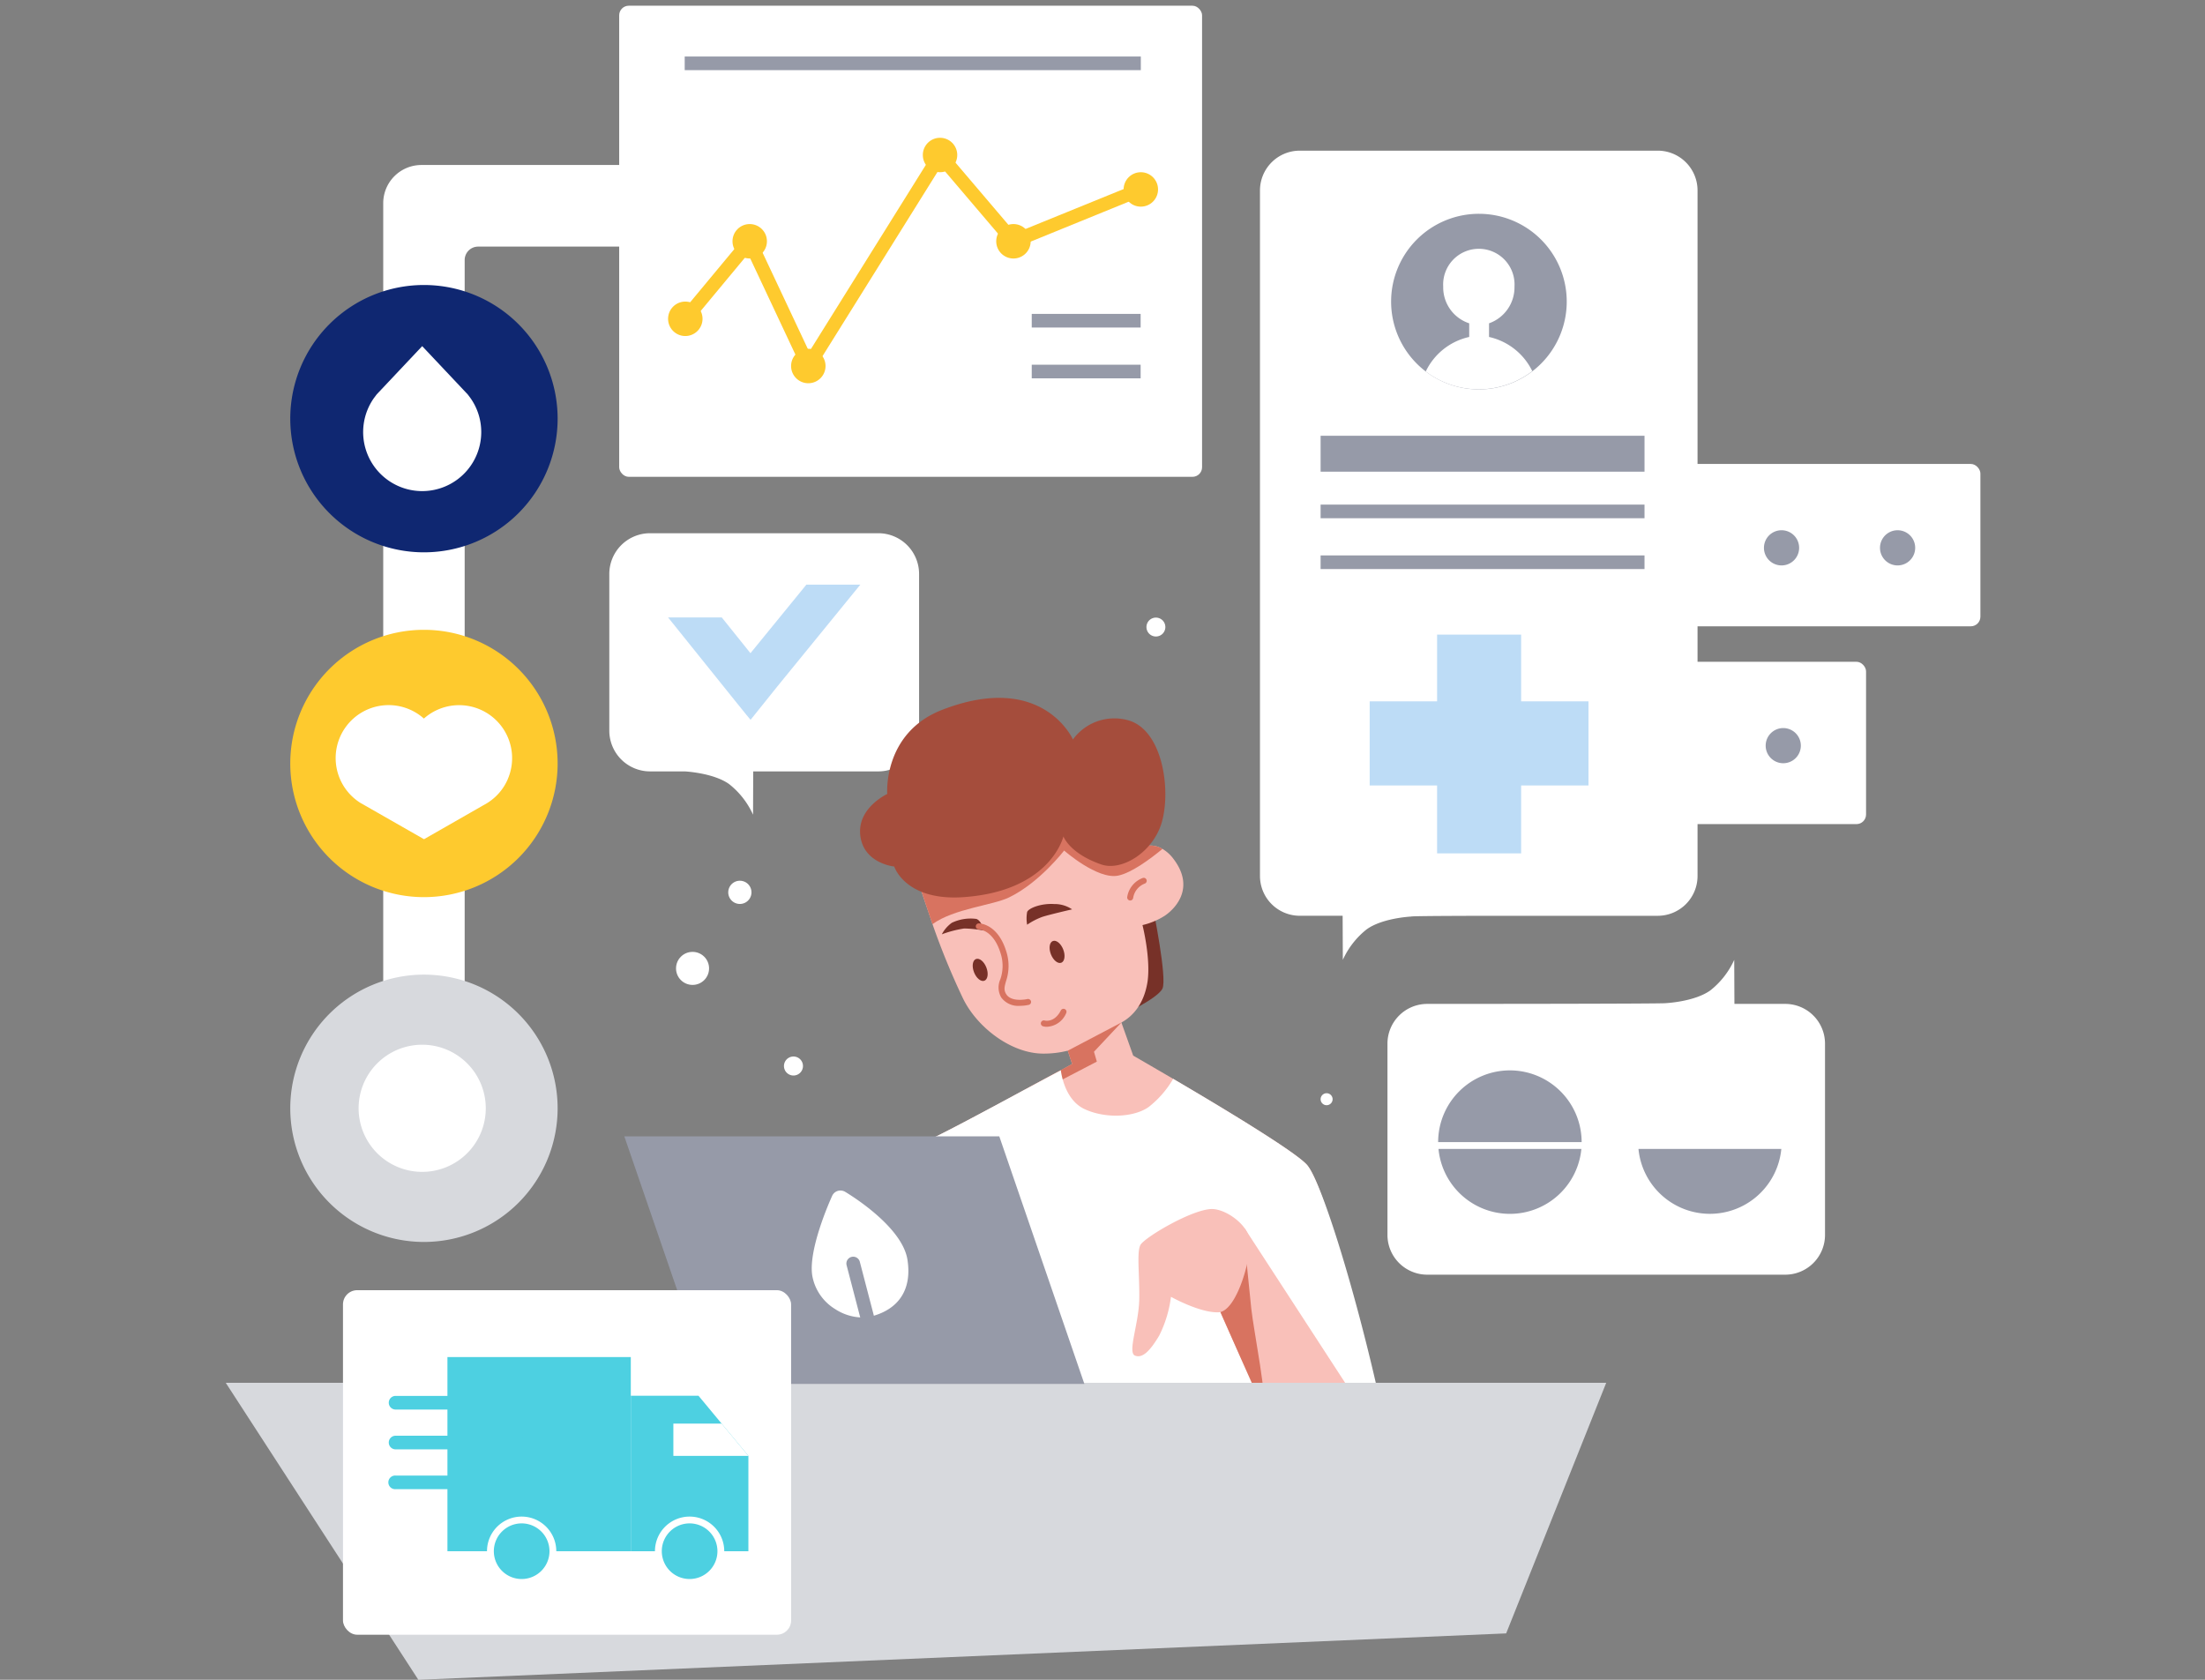 <svg xmlns="http://www.w3.org/2000/svg" width="420" height="320" viewBox="0 0 420 320">
  <rect x="0" y="0" width="420" height="320" fill="#808080" stroke="none"/>
  <g id="Grupo_222400" data-name="Grupo 222400" transform="translate(6569 2968)">
    <g id="Grupo_222399" data-name="Grupo 222399">
      <g id="Grupo_222398" data-name="Grupo 222398">
        <g id="Grupo_222397" data-name="Grupo 222397">
          <g id="Grupo_222301" data-name="Grupo 222301">
            <rect id="Rectángulo_295925" data-name="Rectángulo 295925" width="420" height="320" transform="translate(-6569 -2968)" fill="none"/>
            <g id="_7" data-name="7" transform="translate(-6526 -2966.91)">
              <g id="Grupo_221929" data-name="Grupo 221929" transform="translate(215.723 87.292)">
                <rect id="Rectángulo_295677" data-name="Rectángulo 295677" width="118.495" height="30.927" rx="1.825" fill="#fff"/>
                <path id="Trazado_225074" data-name="Trazado 225074" d="M410.583,364.53a3.351,3.351,0,1,1-3.35-3.351A3.352,3.352,0,0,1,410.583,364.53Z" transform="translate(-370.823 -348.55)" fill="#969aa8"/>
                <path id="Trazado_225075" data-name="Trazado 225075" d="M415.907,364.53a3.351,3.351,0,1,1-3.351-3.351A3.352,3.352,0,0,1,415.907,364.53Z" transform="translate(-354.042 -348.55)" fill="#969aa8"/>
                <path id="Trazado_225076" data-name="Trazado 225076" d="M421.231,364.53a3.351,3.351,0,1,1-3.351-3.351A3.349,3.349,0,0,1,421.231,364.53Z" transform="translate(-337.262 -348.55)" fill="#969aa8"/>
                <path id="Trazado_225077" data-name="Trazado 225077" d="M426.555,364.53a3.351,3.351,0,1,1-3.35-3.351A3.349,3.349,0,0,1,426.555,364.53Z" transform="translate(-320.481 -348.55)" fill="#969aa8"/>
              </g>
              <g id="Grupo_221930" data-name="Grupo 221930" transform="translate(206.459 124.977)">
                <rect id="Rectángulo_295678" data-name="Rectángulo 295678" width="105.98" height="30.926" rx="1.825" fill="#fff"/>
                <path id="Trazado_225078" data-name="Trazado 225078" d="M405.337,373.606a3.351,3.351,0,1,1-3.351-3.35A3.352,3.352,0,0,1,405.337,373.606Z" transform="translate(-378.094 -357.626)" fill="#969aa8"/>
                <circle id="Elipse_16246" data-name="Elipse 16246" cx="3.35" cy="3.35" r="3.35" transform="translate(42.648 12.629)" fill="#969aa8"/>
                <path id="Trazado_225079" data-name="Trazado 225079" d="M415.985,373.606a3.351,3.351,0,1,1-3.35-3.35A3.352,3.352,0,0,1,415.985,373.606Z" transform="translate(-344.532 -357.626)" fill="#969aa8"/>
                <path id="Trazado_225080" data-name="Trazado 225080" d="M421.306,373.606a3.349,3.349,0,1,1-3.35-3.35A3.352,3.352,0,0,1,421.306,373.606Z" transform="translate(-327.748 -357.626)" fill="#969aa8"/>
              </g>
              <g id="Grupo_221934" data-name="Grupo 221934" transform="translate(196.996 27.611)">
                <path id="Trazado_225081" data-name="Trazado 225081" d="M467.177,343.763H398.986a7.58,7.58,0,0,0-7.577,7.581V481.938a7.577,7.577,0,0,0,7.577,7.577h8.167l.037,8.4a15.653,15.653,0,0,1,4.551-5.821c3.006-2.167,8.461-2.429,8.461-2.429,0-.145,16.927-.145,16.927-.145h30.047a7.577,7.577,0,0,0,7.577-7.577V351.344A7.58,7.58,0,0,0,467.177,343.763Z" transform="translate(-391.409 -343.763)" fill="#fff"/>
                <path id="Trazado_225082" data-name="Trazado 225082" d="M430.877,363.384a16.726,16.726,0,1,1-16.724-16.724A16.728,16.728,0,0,1,430.877,363.384Z" transform="translate(-372.447 -334.632)" fill="#969aa8"/>
                <path id="Trazado_225083" data-name="Trazado 225083" d="M419.308,371.624a16.735,16.735,0,0,1-20.294.071,12.059,12.059,0,0,1,8.279-6.581v-2.6a7.2,7.2,0,0,1-4.953-7,6.8,6.8,0,1,1,13.577,0,7.27,7.27,0,0,1-4.849,7v2.6A12.061,12.061,0,0,1,419.308,371.624Z" transform="translate(-367.439 -329.624)" fill="#fff"/>
                <g id="Grupo_221931" data-name="Grupo 221931" transform="translate(20.896 92.188)">
                  <path id="Trazado_225084" data-name="Trazado 225084" d="M438.119,378.684v16.024H425.292v12.936h-16.01V394.708H396.442V378.684h12.841V365.967h16.01v12.718Z" transform="translate(-396.442 -365.967)" fill="#bddcf6"/>
                </g>
                <g id="Grupo_221932" data-name="Grupo 221932" transform="translate(11.547 67.425)">
                  <path id="Trazado_225085" data-name="Trazado 225085" d="M394.191,360.316h0Z" transform="translate(-394.188 -359.015)" fill="#fff"/>
                  <rect id="Rectángulo_295679" data-name="Rectángulo 295679" width="61.697" height="2.597" fill="#969aa8"/>
                </g>
                <g id="Grupo_221933" data-name="Grupo 221933" transform="translate(11.547 77.106)">
                  <path id="Trazado_225086" data-name="Trazado 225086" d="M394.191,362.647h0Z" transform="translate(-394.188 -361.349)" fill="#fff"/>
                  <rect id="Rectángulo_295680" data-name="Rectángulo 295680" width="61.697" height="2.597" fill="#969aa8"/>
                </g>
                <rect id="Rectángulo_295681" data-name="Rectángulo 295681" width="61.696" height="6.842" transform="translate(11.549 54.312)" fill="#969aa8"/>
              </g>
              <path id="Trazado_225087" data-name="Trazado 225087" d="M488.431,344.42v15.549H369.263a2.564,2.564,0,0,0-2.562,2.566v161H351.186V351.7a7.279,7.279,0,0,1,7.278-7.278Z" transform="translate(-321.191 -314.081)" fill="#fff"/>
              <g id="Grupo_221935" data-name="Grupo 221935" transform="translate(12.291 118.89)">
                <path id="Trazado_225088" data-name="Trazado 225088" d="M397.845,391.207a25.462,25.462,0,1,1-25.464-25.459A25.464,25.464,0,0,1,397.845,391.207Z" transform="translate(-346.922 -365.748)" fill="#feca2e"/>
                <path id="Trazado_225089" data-name="Trazado 225089" d="M381.773,383.319a10.005,10.005,0,0,1-3.973,4.571l-.7.4-11.277,6.452-11.293-6.452-.714-.4A10.088,10.088,0,1,1,365.8,371.76a10.093,10.093,0,0,1,15.968,11.559Z" transform="translate(-340.349 -354.853)" fill="#fff"/>
              </g>
              <g id="Grupo_221936" data-name="Grupo 221936" transform="translate(12.291 184.577)">
                <path id="Trazado_225090" data-name="Trazado 225090" d="M397.845,407.028a25.462,25.462,0,1,1-25.464-25.459A25.464,25.464,0,0,1,397.845,407.028Z" transform="translate(-346.922 -381.569)" fill="#d7d9dd"/>
                <path id="Trazado_225091" data-name="Trazado 225091" d="M374.279,396.892a12.111,12.111,0,1,1-12.111-12.107A12.111,12.111,0,0,1,374.279,396.892Z" transform="translate(-337.041 -371.432)" fill="#fff"/>
              </g>
              <g id="Grupo_221937" data-name="Grupo 221937" transform="translate(12.291 53.203)">
                <path id="Trazado_225092" data-name="Trazado 225092" d="M397.845,375.386a25.462,25.462,0,1,1-25.464-25.459A25.464,25.464,0,0,1,397.845,375.386Z" transform="translate(-346.922 -349.927)" fill="#0f2771"/>
                <path id="Trazado_225093" data-name="Trazado 225093" d="M372.76,369.106a11.247,11.247,0,1,1-20.469-6.44l.548-.731,8.673-9.2,8.673,9.2.548.731A11.193,11.193,0,0,1,372.76,369.106Z" transform="translate(-336.385 -341.089)" fill="#fff"/>
              </g>
              <g id="Grupo_221944" data-name="Grupo 221944" transform="translate(74.94)">
                <rect id="Rectángulo_295682" data-name="Rectángulo 295682" width="111.025" height="89.745" rx="1.825" fill="#fff"/>
                <g id="Grupo_221938" data-name="Grupo 221938" transform="translate(78.581 58.707)">
                  <path id="Trazado_225094" data-name="Trazado 225094" d="M380.938,351.565h0Z" transform="translate(-380.938 -350.268)" fill="#fff"/>
                  <rect id="Rectángulo_295683" data-name="Rectángulo 295683" width="20.742" height="2.597" fill="#969aa8"/>
                </g>
                <g id="Grupo_221939" data-name="Grupo 221939" transform="translate(78.581 68.388)">
                  <path id="Trazado_225095" data-name="Trazado 225095" d="M380.938,353.9h0Z" transform="translate(-380.938 -352.599)" fill="#fff"/>
                  <rect id="Rectángulo_295684" data-name="Rectángulo 295684" width="20.742" height="2.597" fill="#969aa8"/>
                </g>
                <g id="Grupo_221940" data-name="Grupo 221940" transform="translate(12.479 9.676)">
                  <path id="Trazado_225096" data-name="Trazado 225096" d="M365.017,339.756h0Z" transform="translate(-365.017 -338.458)" fill="#fff"/>
                  <rect id="Rectángulo_295685" data-name="Rectángulo 295685" width="86.88" height="2.597" transform="translate(0.001)" fill="#969aa8"/>
                </g>
                <g id="Grupo_221943" data-name="Grupo 221943" transform="translate(11.597 26.244)">
                  <g id="Grupo_221942" data-name="Grupo 221942">
                    <g id="Grupo_221941" data-name="Grupo 221941">
                      <path id="Trazado_225097" data-name="Trazado 225097" d="M389.07,388.537l-11.309-24.074-10.961,13.2-2-1.661,13.572-16.341L389.4,383.115l24.763-39.681L428.684,360.5l23.393-9.52.981,2.4L427.926,363.62l-13.444-15.8Z" transform="translate(-364.805 -343.434)" fill="#feca2e"/>
                    </g>
                  </g>
                </g>
                <path id="Trazado_225098" data-name="Trazado 225098" d="M370.815,353.968a3.28,3.28,0,1,1-3.28-3.28A3.279,3.279,0,0,1,370.815,353.968Z" transform="translate(-354.94 -294.325)" fill="#feca2e"/>
                <circle id="Elipse_16247" data-name="Elipse 16247" cx="3.28" cy="3.28" r="3.28" transform="translate(21.583 41.593)" fill="#feca2e"/>
                <path id="Trazado_225099" data-name="Trazado 225099" d="M376.458,356.134a3.28,3.28,0,1,1-3.28-3.28A3.282,3.282,0,0,1,376.458,356.134Z" transform="translate(-337.154 -287.498)" fill="#feca2e"/>
                <circle id="Elipse_16248" data-name="Elipse 16248" cx="3.28" cy="3.28" r="3.28" transform="translate(57.835 25.158)" fill="#feca2e"/>
                <path id="Trazado_225100" data-name="Trazado 225100" d="M385.869,350.411a3.28,3.28,0,1,1-3.28-3.28A3.278,3.278,0,0,1,385.869,350.411Z" transform="translate(-307.491 -305.536)" fill="#feca2e"/>
                <circle id="Elipse_16249" data-name="Elipse 16249" cx="3.28" cy="3.28" r="3.28" transform="translate(96.08 31.717)" fill="#feca2e"/>
              </g>
              <g id="window_5" data-name="window 5" transform="translate(221.276 181.758)">
                <path id="Trazado_225101" data-name="Trazado 225101" d="M473.025,389.285h-9.678l-.037-8.395a15.614,15.614,0,0,1-4.546,5.821c-3.01,2.167-8.466,2.429-8.466,2.429,0,.145-45.463.145-45.463.145a7.577,7.577,0,0,0-7.577,7.577v36.429a7.577,7.577,0,0,0,7.577,7.577h68.191a7.577,7.577,0,0,0,7.577-7.577V396.862A7.577,7.577,0,0,0,473.025,389.285Z" transform="translate(-397.257 -380.89)" fill="#fff"/>
                <g id="Grupo_221945" data-name="Grupo 221945" transform="translate(8.362 19.759)">
                  <path id="Trazado_225102" data-name="Trazado 225102" d="M429.2,400.612a14.963,14.963,0,1,1-14.963-14.963A14.967,14.967,0,0,1,429.2,400.612Z" transform="translate(-399.271 -385.649)" fill="#fff"/>
                  <path id="Trazado_225103" data-name="Trazado 225103" d="M413.251,385.962a13.666,13.666,0,1,0,13.664,13.664A13.681,13.681,0,0,0,413.251,385.962Z" transform="translate(-398.288 -384.662)" fill="#969aa8"/>
                </g>
                <g id="Grupo_221946" data-name="Grupo 221946" transform="translate(8.358 34.722)">
                  <path id="Trazado_225104" data-name="Trazado 225104" d="M429.205,389.253a14.968,14.968,0,0,1-29.935,0Z" transform="translate(-399.27 -389.253)" fill="#fff"/>
                  <path id="Trazado_225105" data-name="Trazado 225105" d="M399.6,389.566a13.67,13.67,0,0,0,27.216,0Z" transform="translate(-398.236 -388.266)" fill="#969aa8"/>
                </g>
                <g id="Grupo_221947" data-name="Grupo 221947" transform="translate(46.451 34.722)">
                  <path id="Trazado_225106" data-name="Trazado 225106" d="M438.38,389.253a14.967,14.967,0,0,1-29.935,0Z" transform="translate(-408.445 -389.253)" fill="#fff"/>
                  <path id="Trazado_225107" data-name="Trazado 225107" d="M408.773,389.566a13.668,13.668,0,0,0,27.211,0Z" transform="translate(-407.411 -388.266)" fill="#969aa8"/>
                </g>
              </g>
              <g id="window_3" data-name="window 3" transform="translate(73.058 100.489)">
                <path id="Trazado_225108" data-name="Trazado 225108" d="M412.8,361.316H369.322a7.763,7.763,0,0,0-7.764,7.764v29.844a7.765,7.765,0,0,0,7.764,7.764h6.6s5.456.262,8.466,2.425a15.65,15.65,0,0,1,4.55,5.821l.033-8.246H412.8a7.765,7.765,0,0,0,7.764-7.764V369.08A7.763,7.763,0,0,0,412.8,361.316Z" transform="translate(-361.558 -361.316)" fill="#fff"/>
                <g id="Grupo_221948" data-name="Grupo 221948" transform="translate(11.198 9.798)">
                  <path id="Trazado_225109" data-name="Trazado 225109" d="M400.87,363.676l-15.827,19.418-5.078,6.332c-.054,0-5.128-6.332-5.128-6.332l-10.583-13.17h10.226l5.464,6.809,10.65-13.058Z" transform="translate(-364.255 -363.676)" fill="#bddcf6"/>
                </g>
              </g>
              <g id="human" transform="translate(120.818 131.855)">
                <path id="Trazado_225110" data-name="Trazado 225110" d="M393.159,378.516s2.724,13.34,1.8,15.329S386.3,399.4,386.3,399.4l-1.914-18.455Z" transform="translate(-337.354 -338.469)" fill="#773128"/>
                <path id="body" d="M463.092,490.645l-18.181.174-66.459.656-3.151.033,1.939-25,2.043-26.252c.556-.033,10.392-5.26,18.044-9.417,2.769-1.49,5.264-2.84,6.925-3.708,1.354-.76,2.151-1.212,2.151-1.212l-.834-2.529a18.838,18.838,0,0,1-4.534.556c-6.2.066-12.779-5.024-15.445-10.562a140.055,140.055,0,0,1-5.784-14.1c-.382-1.108-.731-2.184-1.075-3.189-1.7-4.916-2.666-8.412-2.666-8.412l.727-4.505L406.884,372.9c1.835,2.387,8.972,14.2,8.972,14.2s3.878-4.4,7.756-2.147a6.98,6.98,0,0,1,2.043,1.835c4.3,5.576.349,9.591-1.628,10.907a13.687,13.687,0,0,1-4.222,1.769s1.59,6.265.967,10.732c-.693,4.571-3.081,6.788-4.987,7.826l2.25,6.307s3.189,1.835,7.619,4.43c8.972,5.264,22.927,13.647,25.422,16.313,2.213,2.387,5.472,13.68,7.93,22.927q.673,2.541,1.246,4.779c.241.934.453,1.835.66,2.632.656,2.528,1.1,4.43,1.349,5.194C463.3,484.134,463.092,490.645,463.092,490.645Z" transform="translate(-366.005 -356.179)" fill="#f9c0b9"/>
                <path id="Trazado_225111" data-name="Trazado 225111" d="M380.614,396.582c4.986-2.7,9.039-4.92,9.039-4.92l-.834-2.528,10.218-5.368-5.223,5.572.548,1.877-10.575,5.509Z" transform="translate(-349.256 -321.925)" fill="#d87360"/>
                <path id="Trazado_225112" data-name="Trazado 225112" d="M423.031,384.95c-2.25,1.868-5.887,4.571-8.449,5.09-3.948.8-10.284-4.779-10.284-4.779s-4.679,6.128-10.5,8.935c-3.151,1.524-10.459,2.113-14.577,5.09-.382-1.108-.731-2.184-1.075-3.189-1.7-4.916-2.666-8.412-2.666-8.412l.727-4.505L406.3,372.9c1.835,2.387,8.972,14.2,8.972,14.2S419.154,382.7,423.031,384.95Z" transform="translate(-365.425 -356.179)" fill="#d87360"/>
                <path id="shirt" d="M462.77,445.485,448.7,449.3l-5.265.349-66.459.656-1.212-24.969,2.043-26.253c.556-.033,10.392-5.26,18.044-9.417,2.769-1.49,5.264-2.84,6.925-3.708.071.519.731,5.609,4.5,7.378,3.982,1.868,9.421,1.594,12.223-.382a18.732,18.732,0,0,0,4.675-5.368c8.972,5.264,22.927,13.647,25.422,16.313C452.237,406.739,458.273,426,462.77,445.485Z" transform="translate(-364.533 -315.009)" fill="#fff"/>
                <path id="Trazado_225113" data-name="Trazado 225113" d="M378.242,387.182s-.893-11.646,10.5-16.047c19.111-7.386,24.87,5.659,24.87,5.659a9.758,9.758,0,0,1,10.28-3.72c6.739,1.619,8.437,13.1,6.668,19.414-1.611,5.755-7.644,9.466-11.534,8.121-6.083-2.1-7.228-5.348-7.228-5.348s-2.387,10.38-18.966,11.567c-11.169.8-13.261-5.829-13.261-5.829s-5.792-.556-6.456-5.858S378.242,387.182,378.242,387.182Z" transform="translate(-373.061 -368.871)" fill="#a54d3c"/>
                <path id="Trazado_225114" data-name="Trazado 225114" d="M380.821,382.285a6.781,6.781,0,0,1,0-2.429c.278-.718,2.653-1.677,5.14-1.511a5.93,5.93,0,0,1,3.425,1.013s-4.2.959-5.638,1.42A12.971,12.971,0,0,0,380.821,382.285Z" transform="translate(-348.993 -339.07)" fill="#773128"/>
                <path id="Trazado_225115" data-name="Trazado 225115" d="M384.827,381.313s-.444-1.881-1.437-2.213a8.329,8.329,0,0,0-4.679.739,6.34,6.34,0,0,0-1.9,2.192,21.235,21.235,0,0,1,4.256-1.109A22.886,22.886,0,0,1,384.827,381.313Z" transform="translate(-361.233 -336.99)" fill="#773128"/>
                <path id="Trazado_225116" data-name="Trazado 225116" d="M384.357,381.676c.444,1.138.278,2.271-.369,2.524s-1.536-.469-1.98-1.611-.282-2.271.369-2.524S383.913,380.535,384.357,381.676Z" transform="translate(-345.654 -333.745)" fill="#773128"/>
                <path id="Trazado_225117" data-name="Trazado 225117" d="M380.831,382.5c.444,1.142.278,2.271-.369,2.524s-1.536-.465-1.98-1.607-.283-2.275.37-2.524S380.387,381.358,380.831,382.5Z" transform="translate(-356.772 -331.143)" fill="#773128"/>
                <path id="Trazado_225118" data-name="Trazado 225118" d="M386.76,394.924a4.008,4.008,0,0,1-3.55-1.594,3.78,3.78,0,0,1-.174-3.446,7.793,7.793,0,0,0,.025-5.061c-1.362-4.359-4.011-4.463-4.127-4.467a.569.569,0,0,1,.008-1.138c.141,0,3.583.058,5.206,5.269a8.993,8.993,0,0,1-.013,5.709c-.3,1.063-.486,1.711.033,2.52,1.013,1.6,4,.922,4.023.913a.588.588,0,0,1,.689.419.569.569,0,0,1-.419.689A7.733,7.733,0,0,1,386.76,394.924Z" transform="translate(-356.319 -336.259)" fill="#d87360"/>
                <path id="Trazado_225119" data-name="Trazado 225119" d="M382.5,386.561a2.654,2.654,0,0,1-.735-.1.572.572,0,0,1,.312-1.1c.087.029,1.877.473,3.1-1.918a.569.569,0,1,1,1.013.519A4.188,4.188,0,0,1,382.5,386.561Z" transform="translate(-346.928 -323.903)" fill="#d87360"/>
                <path id="Trazado_225120" data-name="Trazado 225120" d="M385.887,381.454a.582.582,0,0,1-.565-.648,4.618,4.618,0,0,1,2.99-3.654.569.569,0,0,1,.345,1.084,3.511,3.511,0,0,0-2.2,2.724A.572.572,0,0,1,385.887,381.454Z" transform="translate(-334.434 -342.852)" fill="#d87360"/>
                <path id="Trazado_225121" data-name="Trazado 225121" d="M415.245,422.62s-14.822,5.053-16.45,2.317c-.764-1.279-3.048-6.3-5.232-11.115-1.108-2.458-2.18-4.849-2.977-6.718-.972-2.146-1.594-3.566-1.594-3.566l7.133-10.322Z" transform="translate(-322.846 -292.136)" fill="#f9c0b9"/>
                <path id="Trazado_225122" data-name="Trazado 225122" d="M396.157,405.485c.432,4.1,3.218,17.911,2.246,18.982-1.108-2.458-8.229-18.492-9.026-20.361l5.647-9.94S395.721,401.375,396.157,405.485Z" transform="translate(-321.636 -289.139)" fill="#d87360"/>
                <path id="Trazado_225123" data-name="Trazado 225123" d="M400.576,392.326c2.537-.1,6.78,2.728,7.295,5.746s-2.358,13.78-5.9,13.925-9.064-2.948-9.064-2.948a22.843,22.843,0,0,1-2.234,7.37c-1.669,2.8-3.143,4.422-4.617,3.832s.735-6.116.81-10.757-.515-8.918.22-10.317S396.744,392.471,400.576,392.326Z" transform="translate(-333.682 -294.95)" fill="#f9c0b9"/>
              </g>
              <path id="table" d="M606.91,400.3H343.962l36.688,56.581,207.2-8.842Z" transform="translate(-343.962 -137.967)" fill="#d7d9dd"/>
              <g id="laptop" transform="translate(75.919 215.386)">
                <path id="Trazado_225124" data-name="Trazado 225124" d="M433.669,388.99H362.247l16.207,47.158h71.421Z" transform="translate(-362.247 -388.99)" fill="#969aa8"/>
                <g id="Grupo_221950" data-name="Grupo 221950" transform="translate(35.698 10.317)">
                  <path id="Trazado_225125" data-name="Trazado 225125" d="M375,391.891s10.168,6.078,11.052,11.717-2.209,7.959-5.526,8.843-8.4-1.769-9.176-6.3S375,391.891,375,391.891Z" transform="translate(-369.534 -390.161)" fill="#fff"/>
                  <path id="Trazado_225126" data-name="Trazado 225126" d="M380.477,415.662a9.745,9.745,0,0,1-5.19-1.611,9.369,9.369,0,0,1-4.33-6.294c-.839-4.916,3.3-14.224,3.778-15.266a1.73,1.73,0,0,1,1.059-.938,1.76,1.76,0,0,1,1.408.166c1.113.664,10.894,6.676,11.874,12.937.872,5.551-1.54,9.383-6.792,10.778A6.991,6.991,0,0,1,380.477,415.662ZM377.1,395.774c-1.333,3.3-3.189,8.719-2.728,11.4a6.027,6.027,0,0,0,2.786,3.969,5.694,5.694,0,0,0,4.231.951c3.5-.934,4.858-3.126,4.264-6.9C385.14,401.911,380.257,397.933,377.1,395.774Z" transform="translate(-370.845 -391.474)" fill="#fff"/>
                  <g id="Grupo_221949" data-name="Grupo 221949" transform="translate(6.601 12.605)">
                    <path id="Trazado_225127" data-name="Trazado 225127" d="M372.748,394.824l3.218,12.339Z" transform="translate(-371.449 -393.522)" fill="#969aa8"/>
                    <path id="Trazado_225128" data-name="Trazado 225128" d="M376.952,409.452a1.3,1.3,0,0,1-1.258-.972l-3.218-12.339a1.3,1.3,0,1,1,2.516-.656l3.218,12.339a1.3,1.3,0,0,1-1.258,1.627Z" transform="translate(-372.435 -394.51)" fill="#969aa8"/>
                  </g>
                </g>
              </g>
              <g id="window_1" data-name="window 1" transform="translate(22.329 244.691)">
                <rect id="Rectángulo_295686" data-name="Rectángulo 295686" width="85.357" height="65.632" rx="2.705" transform="translate(85.357 65.632) rotate(180)" fill="#fff"/>
                <g id="Grupo_221953" data-name="Grupo 221953" transform="translate(19.896 12.738)">
                  <g id="Grupo_221952" data-name="Grupo 221952">
                    <g id="Grupo_221951" data-name="Grupo 221951">
                      <rect id="Rectángulo_295687" data-name="Rectángulo 295687" width="34.926" height="36.99" fill="#4dd0e1"/>
                    </g>
                  </g>
                </g>
                <g id="Grupo_221956" data-name="Grupo 221956" transform="translate(54.822 20.106)">
                  <g id="Grupo_221955" data-name="Grupo 221955">
                    <g id="Grupo_221954" data-name="Grupo 221954">
                      <path id="Trazado_225129" data-name="Trazado 225129" d="M362.544,400.891h12.895l9.505,11.455v18.166h-22.4Z" transform="translate(-362.544 -400.891)" fill="#4dd0e1"/>
                    </g>
                  </g>
                </g>
                <g id="Grupo_221957" data-name="Grupo 221957" transform="translate(62.927 25.412)">
                  <path id="Trazado_225130" data-name="Trazado 225130" d="M378.791,408.318H364.5v-6.149h9.191Z" transform="translate(-364.496 -402.168)" fill="#fff"/>
                </g>
                <g id="Grupo_221958" data-name="Grupo 221958" transform="translate(8.724 20.134)">
                  <path id="Trazado_225131" data-name="Trazado 225131" d="M375.875,403.5H352.74a1.3,1.3,0,0,1,0-2.6h23.134a1.3,1.3,0,0,1,0,2.6Z" transform="translate(-351.441 -400.897)" fill="#4dd0e1"/>
                </g>
                <g id="Grupo_221959" data-name="Grupo 221959" transform="translate(8.724 27.723)">
                  <path id="Trazado_225132" data-name="Trazado 225132" d="M375.875,405.324H352.74a1.3,1.3,0,0,1,0-2.6h23.134a1.3,1.3,0,0,1,0,2.6Z" transform="translate(-351.441 -402.725)" fill="#4dd0e1"/>
                </g>
                <g id="Grupo_221960" data-name="Grupo 221960" transform="translate(8.724 35.313)">
                  <path id="Trazado_225133" data-name="Trazado 225133" d="M375.875,407.148H352.74a1.3,1.3,0,1,1,0-2.595h23.134a1.3,1.3,0,1,1,0,2.595Z" transform="translate(-351.441 -404.553)" fill="#4dd0e1"/>
                </g>
                <g id="Grupo_221961" data-name="Grupo 221961" transform="translate(27.428 43.127)">
                  <path id="Trazado_225134" data-name="Trazado 225134" d="M369.149,413.036a6.6,6.6,0,1,0-6.6,6.6A6.6,6.6,0,0,0,369.149,413.036Z" transform="translate(-355.946 -406.435)" fill="#fff"/>
                  <path id="Trazado_225135" data-name="Trazado 225135" d="M361.561,406.747a5.3,5.3,0,1,0,5.306,5.306A5.31,5.31,0,0,0,361.561,406.747Z" transform="translate(-354.96 -405.452)" fill="#4dd0e1"/>
                </g>
                <g id="Grupo_221962" data-name="Grupo 221962" transform="translate(59.419 43.127)">
                  <path id="Trazado_225136" data-name="Trazado 225136" d="M376.854,413.036a6.6,6.6,0,1,0-6.6,6.6A6.6,6.6,0,0,0,376.854,413.036Z" transform="translate(-363.651 -406.435)" fill="#fff"/>
                  <path id="Trazado_225137" data-name="Trazado 225137" d="M369.266,406.747a5.3,5.3,0,1,0,5.306,5.306A5.31,5.31,0,0,0,369.266,406.747Z" transform="translate(-362.665 -405.452)" fill="#4dd0e1"/>
                </g>
              </g>
              <g id="bubbles" transform="translate(85.768 116.565)">
                <circle id="Elipse_16250" data-name="Elipse 16250" cx="3.147" cy="3.147" r="3.147" transform="translate(0 63.677)" fill="#fff"/>
                <path id="Trazado_225138" data-name="Trazado 225138" d="M373.191,387.136a1.81,1.81,0,1,1-1.81-1.81A1.809,1.809,0,0,1,373.191,387.136Z" transform="translate(-349.012 -301.715)" fill="#fff"/>
                <path id="Trazado_225139" data-name="Trazado 225139" d="M371.437,379.47a2.211,2.211,0,1,1-2.209-2.209A2.208,2.208,0,0,1,371.437,379.47Z" transform="translate(-357.068 -327.135)" fill="#fff"/>
                <path id="Trazado_225140" data-name="Trazado 225140" d="M389.8,366.986a1.8,1.8,0,1,1-1.8-1.8A1.8,1.8,0,0,1,389.8,366.986Z" transform="translate(-296.596 -365.188)" fill="#fff"/>
                <path id="Trazado_225141" data-name="Trazado 225141" d="M396.475,388.152a1.142,1.142,0,1,1-1.142-1.142A1.145,1.145,0,0,1,396.475,388.152Z" transform="translate(-271.413 -296.407)" fill="#fff"/>
              </g>
            </g>
          </g>
        </g>
      </g>
    </g>
  </g>
</svg>
